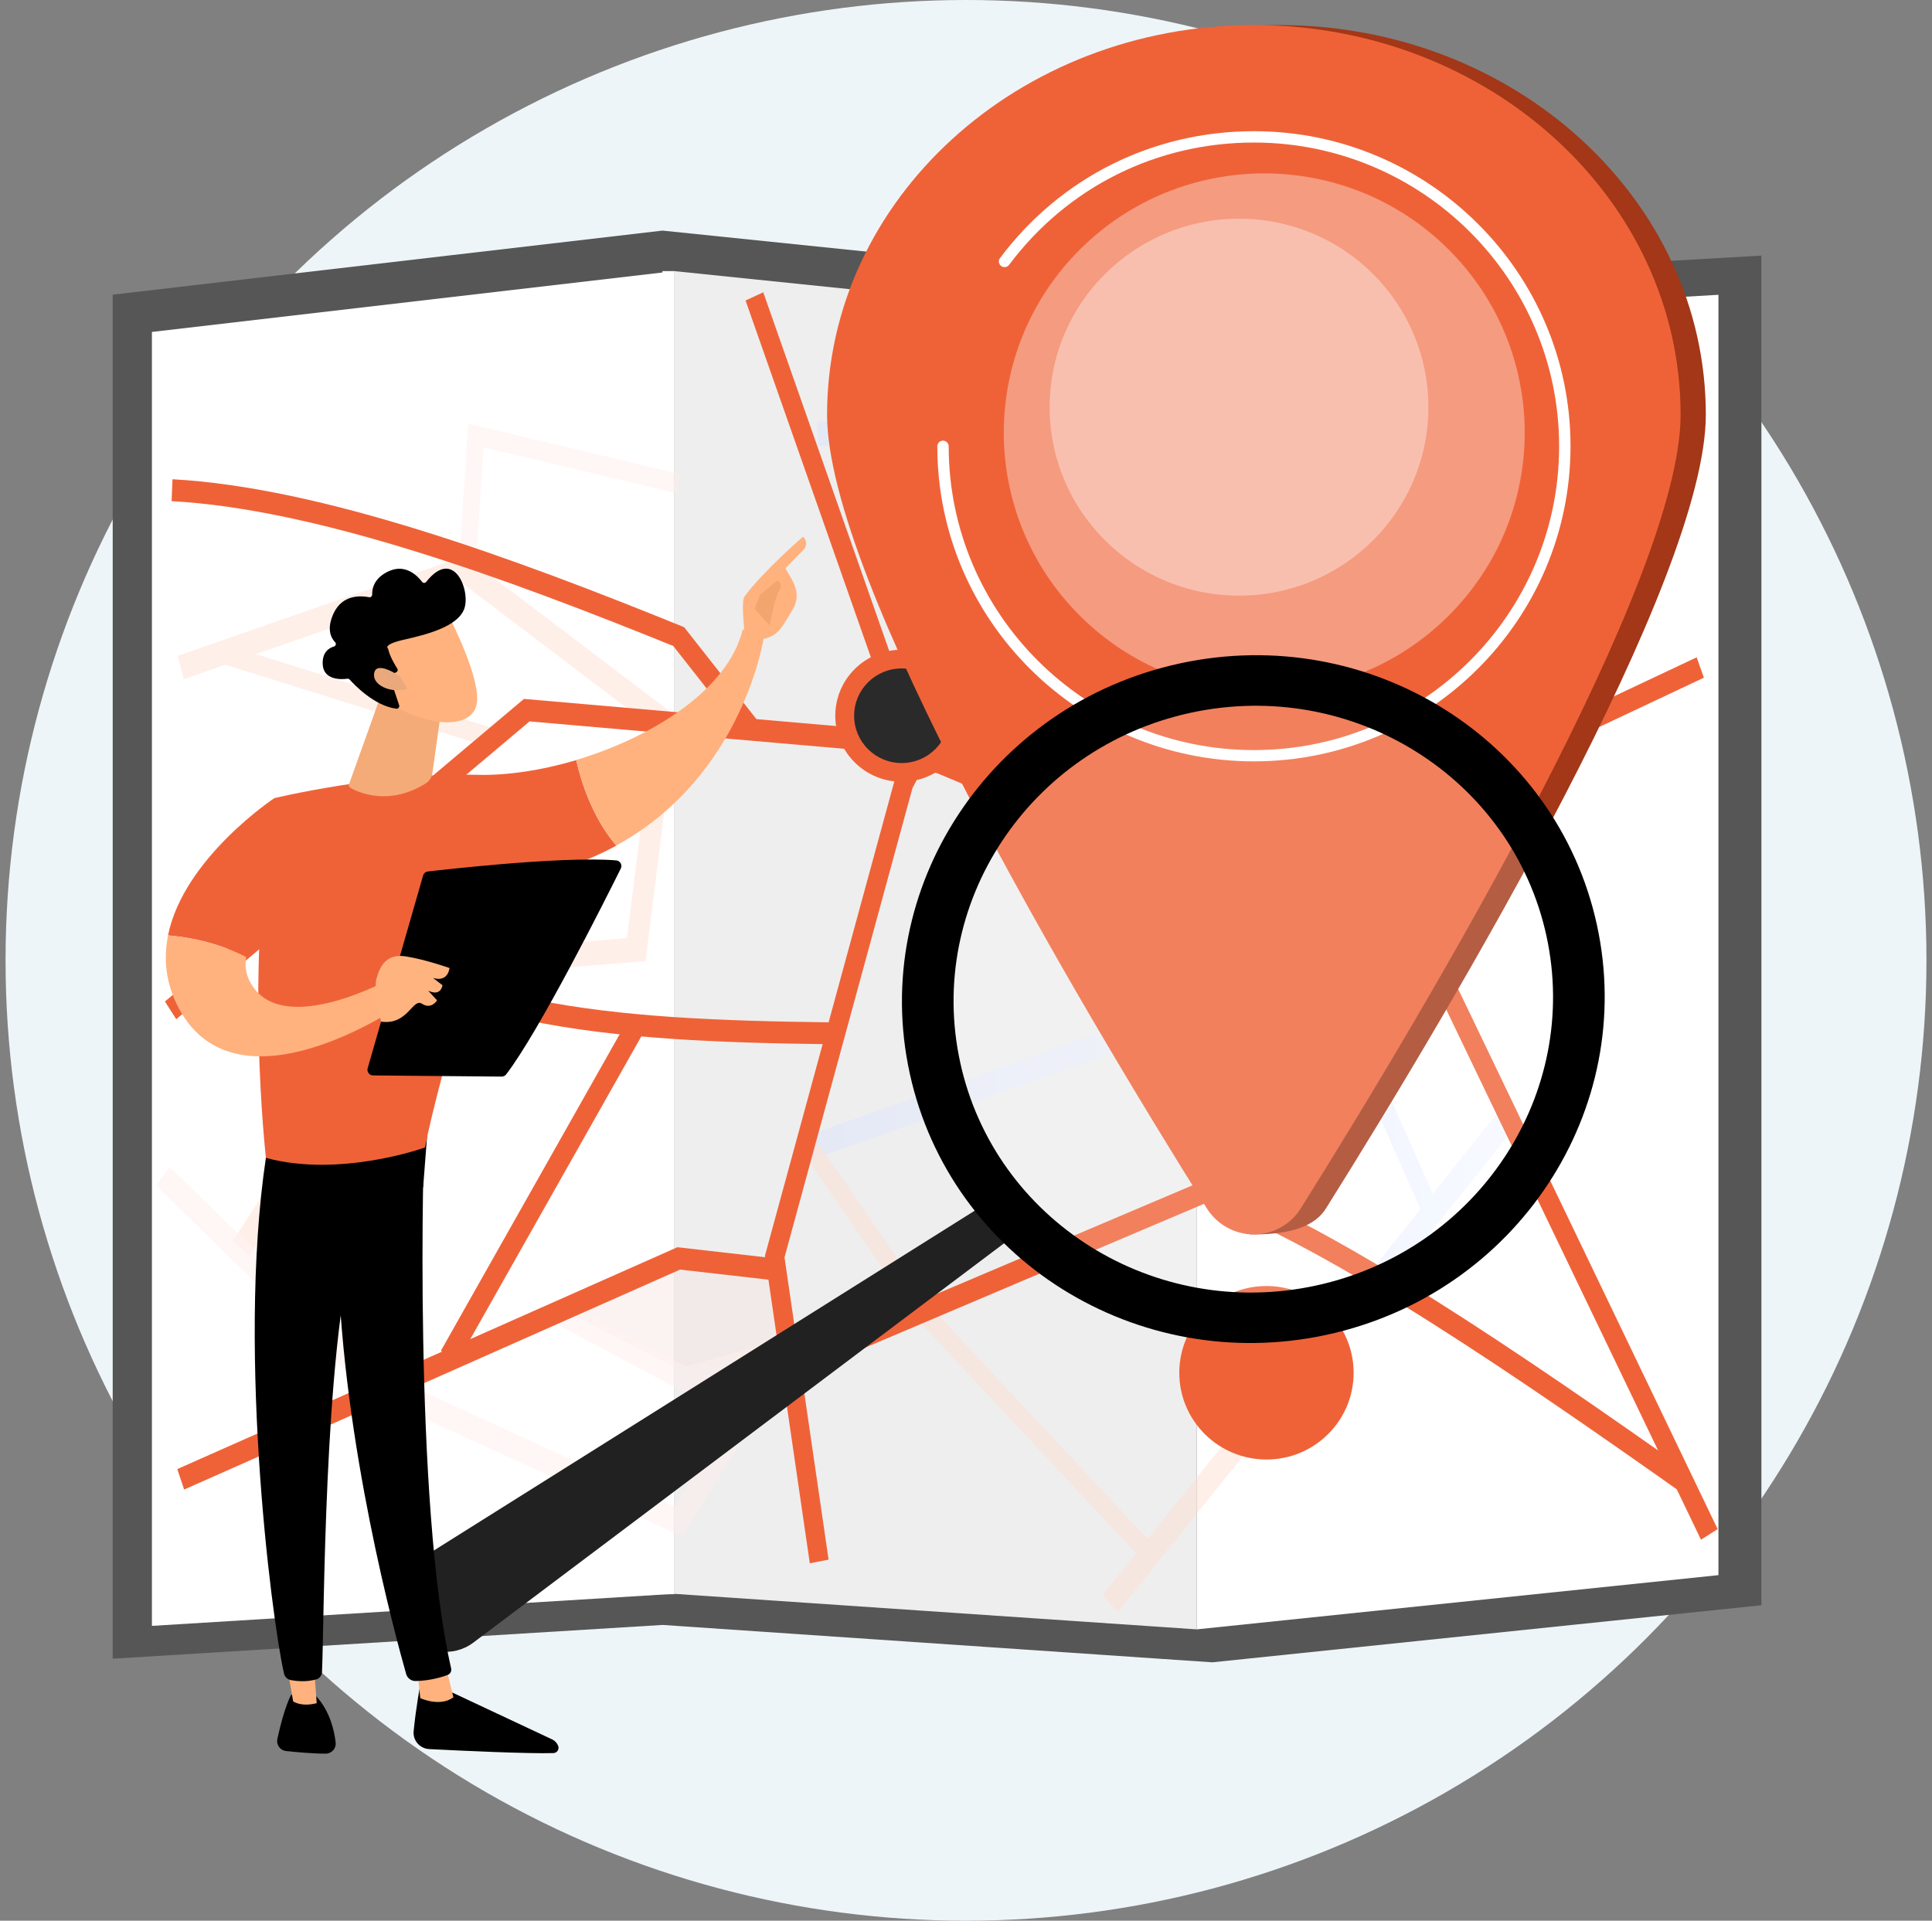 <svg width="174" height="173" viewBox="0 0 174 173" fill="none" xmlns="http://www.w3.org/2000/svg">
<rect x="0" y="0" width="174" height="173" fill="#808080" stroke="none"/>
<circle cx="87" cy="86.5" r="86.5" fill="#EEF5F9"/>
<g clip-path="url(#clip0_298_9243)">
<path d="M109.181 25.873L59.666 20.77L10.15 26.541V149.401L59.666 146.359L109.181 149.727L158.635 144.585V23.022L109.181 25.873Z" fill="#565656"/>
<path d="M60.727 143.558L13.682 146.443V29.898L60.727 24.419V143.558Z" fill="white"/>
<path d="M107.777 146.758L60.727 143.558V24.419L107.777 29.264V146.758Z" fill="#EEEEEE"/>
<path d="M154.766 141.874L107.777 146.758V29.264L154.766 26.553V141.874Z" fill="white"/>
<path d="M60.726 24.419H59.66V143.592H60.726V24.419Z" fill="white"/>
<g opacity="0.69">
<path opacity="0.69" d="M120.141 32.334L131.899 41.227L123.882 48.653L114.436 39.97L120.141 32.334Z" fill="url(#paint0_linear_298_9243)"/>
<path opacity="0.69" d="M51.592 118.448L61.126 123.295L70.632 121.742L69.773 115.321L61.126 113.343L51.592 118.448Z" fill="#F6E5E0"/>
<path opacity="0.69" d="M41.867 50.071L15.996 59.072L16.551 61.173L20.287 59.872L44.227 67.352L44.624 65.659L23.044 58.916L41.563 52.473L58.841 65.579L56.464 84.499L37.571 86.041L20.951 111.817L22.484 113.128L38.577 88.158L58.134 86.562L60.907 64.515L41.867 50.071Z" fill="#FFDCD1"/>
<path opacity="0.69" d="M33.792 126.035L14.039 106.771L15.274 105.1L35.026 124.358L33.792 126.035Z" fill="#FFEEE9"/>
<path opacity="0.69" d="M109.594 106.841L97.803 73.451L96.036 74.278L102.236 91.844L72.117 102.494L72.677 104.595L102.959 93.886L107.827 107.663L109.594 106.841Z" fill="url(#paint1_linear_298_9243)"/>
<path opacity="0.69" d="M134.774 100.345L129.037 107.524L117.703 81.936L116.338 82.731L127.927 108.889L127.96 108.867L123.544 114.396L124.947 115.885L136.183 101.828L134.774 100.345Z" fill="url(#paint2_linear_298_9243)"/>
<path opacity="0.69" d="M103.208 67.61L99.374 52.511L94.686 38.749L73.71 40.184L73.596 37.992L95.959 36.46L101.196 51.85L105.041 66.998L103.208 67.61Z" fill="url(#paint3_linear_298_9243)"/>
<path opacity="0.69" d="M42.9 50.254L41.377 50.119L42.176 38.164L61.276 42.704L60.967 44.429L43.563 40.291L42.9 50.254Z" fill="#FFEEE9"/>
<path opacity="0.69" d="M123.643 49.937L122.691 48.561L130.636 41.264L119.629 32.151L120.521 30.722L133.165 41.189L123.643 49.937Z" fill="url(#paint4_linear_298_9243)"/>
<path opacity="0.69" d="M61.451 138.394L33.361 125.541L34.068 123.499L60.766 135.718L68.369 123.493L61.538 125.369L49.9 119.141L50.705 117.153L61.739 123.058L72.888 119.99L61.451 138.394Z" fill="#FFEEE9"/>
<path opacity="0.69" d="M122.466 114.821L103.35 138.614L83.934 117.852L72.997 101.973L71.801 103.064L82.77 118.996L82.808 119.05L102.316 139.904L99.287 143.681L100.685 145.17L123.869 116.309L122.466 114.821Z" fill="#FFDCD1"/>
</g>
<path d="M67.304 66.67L60.636 58.185C45.686 52.124 28.658 45.859 15.453 45.139L15.535 43.166C29.022 43.903 46.295 50.27 61.409 56.407L61.615 56.492L68.577 65.348L67.304 66.67Z" fill="#EF6238"/>
<path d="M151.205 134.278C136.64 123.993 120.172 112.677 108.73 108.303L71.53 124.095L70.938 122.241L108.697 106.212L108.98 106.32C120.613 110.683 137.342 122.171 152.108 132.596L151.205 134.278Z" fill="#EF6238"/>
<path d="M78.567 59.587L67.147 27.068L68.74 26.326L80.161 58.846L78.567 59.587Z" fill="#EF6238"/>
<path d="M130.322 68.588C127.369 55.407 121.674 46.331 112.924 40.834L113.745 39.099C118.574 42.129 122.577 46.261 125.65 51.388C128.435 56.041 130.512 61.506 131.986 68.094L130.322 68.588Z" fill="#EF6238"/>
<path d="M41.139 122.768L39.709 121.661L56.585 91.779L58.02 92.886L41.139 122.768Z" fill="#EF6238"/>
<path d="M135.058 69.711L85.481 67.438L85.551 65.461L134.754 67.718L152.804 59.206L153.457 61.038L135.058 69.711Z" fill="#EF6238"/>
<path d="M16.585 134.165L15.965 132.322L61.007 112.338L69.855 113.349L69.687 115.315L61.246 114.353L16.585 134.165Z" fill="#EF6238"/>
<path d="M74.632 94.053C55.292 93.816 37.171 92.688 27.926 81.592L29.166 80.227C37.949 90.77 55.69 91.85 74.648 92.081L74.632 94.053Z" fill="#EF6238"/>
<path d="M72.933 140.806L68.893 113.112L68.952 112.886L80.596 70.189L85.812 60.028L106.467 47.191L120.243 29.749L121.516 31.082L107.544 48.766L87.052 61.506L82.174 71.001L70.655 113.252L74.625 140.479L72.933 140.806Z" fill="#EF6238"/>
<path d="M153.195 138.684L129.064 88.459L84.452 69.662L76.512 67.486L47.693 64.977L15.873 91.801L14.855 90.205L47.188 62.951L47.503 62.978L76.778 65.525L84.947 67.766L84.996 67.787L130.255 86.857L130.413 87.18L154.696 137.727L153.195 138.684Z" fill="#EF6238"/>
<path d="M81.205 70.412C84.507 70.412 87.184 67.75 87.184 64.467C87.184 61.184 84.507 58.522 81.205 58.522C77.903 58.522 75.227 61.184 75.227 64.467C75.227 67.75 77.903 70.412 81.205 70.412Z" fill="#EF6238"/>
<path d="M81.205 68.728C83.569 68.728 85.486 66.82 85.486 64.467C85.486 62.114 83.569 60.206 81.205 60.206C78.841 60.206 76.924 62.114 76.924 64.467C76.924 66.82 78.841 68.728 81.205 68.728Z" fill="#2A2A2A"/>
<path d="M114.06 131.46C118.396 131.46 121.911 127.962 121.911 123.646C121.911 119.331 118.396 115.832 114.06 115.832C109.724 115.832 106.209 119.331 106.209 123.646C106.209 127.962 109.724 131.46 114.06 131.46Z" fill="#EF6238"/>
<path d="M153.63 37.353C153.63 52.218 131.137 90.138 119.417 108.849C118.509 110.303 116.546 111.184 112.919 111.184C111.199 111.184 111.876 110.297 110.968 108.849C99.247 90.138 76.76 52.224 76.76 37.359C76.76 17.969 93.968 2.257 115.198 2.257C136.422 2.257 153.63 17.969 153.63 37.353Z" fill="#A33717"/>
<path d="M151.359 37.353C151.359 52.218 128.866 90.138 117.145 108.849C116.237 110.303 114.641 111.184 112.921 111.184C111.2 111.184 109.61 110.297 108.696 108.849C96.976 90.138 74.488 52.224 74.488 37.359C74.494 17.969 91.697 2.257 112.926 2.257C134.15 2.257 151.359 17.969 151.359 37.353Z" fill="#EF6238"/>
<path opacity="0.36" d="M130.448 55.475C139.609 46.358 139.609 31.575 130.448 22.457C121.288 13.34 106.435 13.34 97.274 22.457C88.114 31.575 88.114 46.358 97.274 55.475C106.435 64.593 121.287 64.593 130.448 55.475Z" fill="white"/>
<path opacity="0.36" d="M111.589 53.65C121.009 53.65 128.645 46.049 128.645 36.674C128.645 27.299 121.009 19.698 111.589 19.698C102.169 19.698 94.533 27.299 94.533 36.674C94.533 46.049 102.169 53.65 111.589 53.65Z" fill="white"/>
<path d="M112.927 68.576C97.208 68.576 84.416 55.845 84.416 40.2C84.416 39.919 84.647 39.689 84.929 39.689C85.211 39.689 85.442 39.919 85.442 40.2C85.442 55.289 97.772 67.56 112.933 67.56C128.094 67.56 140.418 55.289 140.418 40.2C140.418 25.11 128.088 12.839 112.927 12.839C104.162 12.839 96.125 16.852 90.88 23.858C90.71 24.083 90.389 24.128 90.163 23.959C89.938 23.791 89.893 23.471 90.062 23.246C95.505 15.982 103.841 11.817 112.933 11.817C128.652 11.817 141.444 24.549 141.444 40.194C141.439 55.85 128.647 68.576 112.927 68.576Z" fill="white"/>
<path d="M89.666 107.866L37.793 140.459C35.616 141.823 35.074 144.748 36.608 146.803L36.862 147.139C38.221 148.958 40.81 149.323 42.627 147.953L91.82 110.937L89.666 107.866Z" fill="#212121"/>
<path opacity="0.19" d="M118.81 117.173C134.167 113.851 143.959 98.99 140.682 83.982C137.404 68.973 122.298 59.499 106.941 62.821C91.584 66.143 81.792 81.004 85.07 96.012C88.347 111.021 103.454 120.495 118.81 117.173Z" fill="white"/>
<path d="M106.272 59.752C89.182 63.451 78.285 79.983 81.934 96.684C85.584 113.384 102.392 123.927 119.481 120.227C136.571 116.528 147.468 99.996 143.819 83.295C140.17 66.6 123.362 56.058 106.272 59.752ZM118.511 115.793C103.931 118.947 89.594 109.954 86.481 95.707C83.367 81.46 92.662 67.353 107.242 64.198C121.822 61.043 136.16 70.036 139.273 84.283C142.381 98.531 133.086 112.638 118.511 115.793Z" fill="black"/>
<path d="M37.867 151.636C37.867 151.636 37.461 153.792 37.253 155.931C37.174 156.767 37.811 157.497 38.657 157.542C41.517 157.688 47.642 157.974 49.842 157.901C50.175 157.89 50.389 157.553 50.27 157.25C50.169 156.992 49.977 156.784 49.723 156.666L39.65 151.939L37.867 151.636Z" fill="black"/>
<path d="M37.568 150.362L37.85 152.95C37.85 152.95 39.616 153.786 40.834 152.877L40.129 149.986L37.568 150.362Z" fill="#FFB27D"/>
<path d="M38.262 101.748C38.121 102.421 37.224 135.441 40.631 150.272C40.687 150.513 40.563 150.76 40.332 150.856C39.785 151.069 38.719 151.383 37.438 151.411C37.044 151.423 36.688 151.159 36.581 150.783C35.6 147.341 30.907 130.091 30.433 113.648C29.903 95.281 30.439 113.025 30.439 113.025L30.964 101.68L38.262 101.748Z" fill="black"/>
<path d="M26.22 152.652C26.22 152.652 25.6 153.736 24.979 156.632C24.867 157.154 25.233 157.66 25.763 157.716C26.705 157.817 28.16 157.952 29.328 157.952C29.864 157.952 30.287 157.491 30.23 156.958C30.112 155.897 29.729 154.157 28.493 152.793L26.22 152.652Z" fill="black"/>
<path d="M25.719 149.323L26.401 153.242C26.401 153.242 27.106 153.775 28.522 153.405L28.217 149.194L25.719 149.323Z" fill="#FFB27D"/>
<path d="M24.217 102.629C21.149 120.026 24.432 145.703 25.577 150.732C25.644 151.041 25.892 151.277 26.208 151.333C26.739 151.428 27.613 151.507 28.476 151.266C28.775 151.181 28.983 150.918 29 150.609C29.198 146.556 29.153 121.642 31.95 111.824C32.091 111.324 32.401 110.892 32.83 110.6L38.109 106.94L38.572 100.945L24.217 102.629Z" fill="black"/>
<path d="M43.018 69.789C34.327 69.565 24.71 71.889 24.71 71.889C21.974 86.911 23.949 104.291 23.949 104.291C30.66 106.109 38.28 103.353 38.28 103.353C39.459 97.072 44.846 79.422 44.846 79.422C49.098 78.939 52.606 77.749 55.506 76.166C53.334 73.612 52.325 70.373 51.896 68.464C48.816 69.379 45.697 69.856 43.018 69.789Z" fill="#EF6238"/>
<path d="M68.817 57.287C67.971 56.255 66.888 56.726 66.888 56.726C65.557 62.093 58.806 66.387 51.897 68.453C52.331 70.367 53.335 73.601 55.506 76.155C67.007 69.873 68.817 57.287 68.817 57.287Z" fill="#FFB27D"/>
<path d="M68.607 57.546C68.692 57.832 67.654 58.247 67.056 57.085C67.04 56.53 66.724 54.155 67.062 53.706C68.856 51.32 72.324 48.339 72.324 48.339C72.9 48.918 72.415 49.473 72.415 49.473L70.734 51.185C71.078 51.814 71.495 52.347 71.687 53.111C71.834 53.689 71.732 54.301 71.439 54.818C71.14 55.34 70.734 56.019 70.356 56.547C69.628 57.551 68.607 57.546 68.607 57.546Z" fill="#FFB27D"/>
<path d="M69.99 52.297L68.461 53.566L67.971 54.834L69.313 56.344C69.313 56.344 69.793 53.818 70.137 53.274C70.481 52.729 70.306 52.46 69.99 52.297Z" fill="#F3A570"/>
<path d="M27.962 80.298L24.708 71.889C24.708 71.889 16.535 77.3 15.131 84.25C16.665 84.379 19.451 84.8 22.17 86.198C22.807 82.919 27.962 80.298 27.962 80.298Z" fill="#EF6238"/>
<path d="M34.985 88.247C34.985 88.247 25.82 93.288 22.786 88.881C22.154 87.966 22.013 87.062 22.177 86.203C19.458 84.805 16.672 84.379 15.137 84.255C14.714 86.349 14.906 88.584 16.125 90.851C21.421 100.715 36.17 90.498 36.17 90.498L34.985 88.247Z" fill="#FFB27D"/>
<path d="M34.281 62.683L31.438 70.62C31.393 70.749 31.444 70.901 31.568 70.968C32.318 71.389 35.025 72.613 38.313 70.581C38.658 70.368 38.895 70.02 38.945 69.621L39.91 62.739L34.281 62.683Z" fill="#F5AB78"/>
<path d="M40.366 55.368C40.366 55.368 43.35 61.088 42.938 63.384C42.526 65.68 38.764 65.478 35.493 63.58L33.254 57.417L40.366 55.368Z" fill="#FFB27D"/>
<path d="M35.673 60.56C35.809 60.504 35.859 60.341 35.78 60.218C35.538 59.847 35.092 59.084 34.951 58.422C34.951 58.422 34.41 58.068 36.35 57.624C38.29 57.181 41.184 56.49 41.804 54.857C42.413 53.263 40.896 49.226 38.386 52.409C38.29 52.533 38.104 52.533 38.014 52.409C37.614 51.882 36.553 50.776 35.064 51.427C33.671 52.033 33.502 53.044 33.519 53.554C33.524 53.706 33.389 53.818 33.237 53.79C32.537 53.65 30.851 53.521 30.05 55.233C29.39 56.642 29.802 57.45 30.18 57.843C30.304 57.972 30.247 58.18 30.078 58.231C29.616 58.365 29.018 58.753 29.063 59.825C29.131 61.312 30.806 61.2 31.28 61.133C31.358 61.122 31.438 61.15 31.488 61.206C31.894 61.66 33.711 63.586 35.696 63.833C35.871 63.855 36 63.687 35.95 63.524L35.115 61.026C35.075 60.908 35.132 60.785 35.245 60.734L35.673 60.56Z" fill="black"/>
<path d="M36.013 60.914C36.013 60.914 33.864 59.415 33.695 60.661C33.526 61.902 35.624 62.48 36.673 62.025L36.013 60.914Z" fill="#EAA97C"/>
<path d="M33.113 96.213L38.105 78.861C38.161 78.664 38.33 78.518 38.533 78.496C39.436 78.389 42.058 78.097 45.087 77.839C48.731 77.53 52.967 77.283 55.493 77.496C55.854 77.525 56.069 77.906 55.911 78.226C54.472 81.123 48.556 92.906 45.589 96.768C45.493 96.897 45.341 96.97 45.177 96.97L33.592 96.864C33.26 96.858 33.017 96.538 33.113 96.213Z" fill="black"/>
<path d="M34.318 92.019C34.318 92.019 33.625 89.173 33.901 88.162C34.183 87.152 34.724 85.855 36.535 86.141C38.346 86.428 40.483 87.191 40.483 87.191C40.483 87.191 40.376 88.505 39 88.084L39.851 88.74C39.851 88.74 39.727 89.796 38.565 89.229L39.361 90.099C39.361 90.099 38.859 90.963 38.007 90.408C37.155 89.858 36.744 92.367 34.318 92.019Z" fill="#FFB480"/>
</g>
<defs>
<linearGradient id="paint0_linear_298_9243" x1="123.831" y1="39.419" x2="160.075" y2="-26.665" gradientUnits="userSpaceOnUse">
<stop stop-color="#4F52FF"/>
<stop offset="1" stop-color="#4042E2"/>
</linearGradient>
<linearGradient id="paint1_linear_298_9243" x1="72.118" y1="90.559" x2="109.593" y2="90.559" gradientUnits="userSpaceOnUse">
<stop stop-color="#DAE3FE"/>
<stop offset="1" stop-color="#E9EFFD"/>
</linearGradient>
<linearGradient id="paint2_linear_298_9243" x1="116.34" y1="98.91" x2="136.181" y2="98.91" gradientUnits="userSpaceOnUse">
<stop stop-color="#DAE3FE"/>
<stop offset="1" stop-color="#E9EFFD"/>
</linearGradient>
<linearGradient id="paint3_linear_298_9243" x1="73.595" y1="52.037" x2="105.043" y2="52.037" gradientUnits="userSpaceOnUse">
<stop stop-color="#DAE3FE"/>
<stop offset="1" stop-color="#E9EFFD"/>
</linearGradient>
<linearGradient id="paint4_linear_298_9243" x1="119.628" y1="40.329" x2="133.163" y2="40.329" gradientUnits="userSpaceOnUse">
<stop stop-color="#DAE3FE"/>
<stop offset="1" stop-color="#E9EFFD"/>
</linearGradient>
<clipPath id="clip0_298_9243">
<rect width="154.948" height="155.7" fill="white" transform="translate(6.518 2.257)"/>
</clipPath>
</defs>
</svg>
